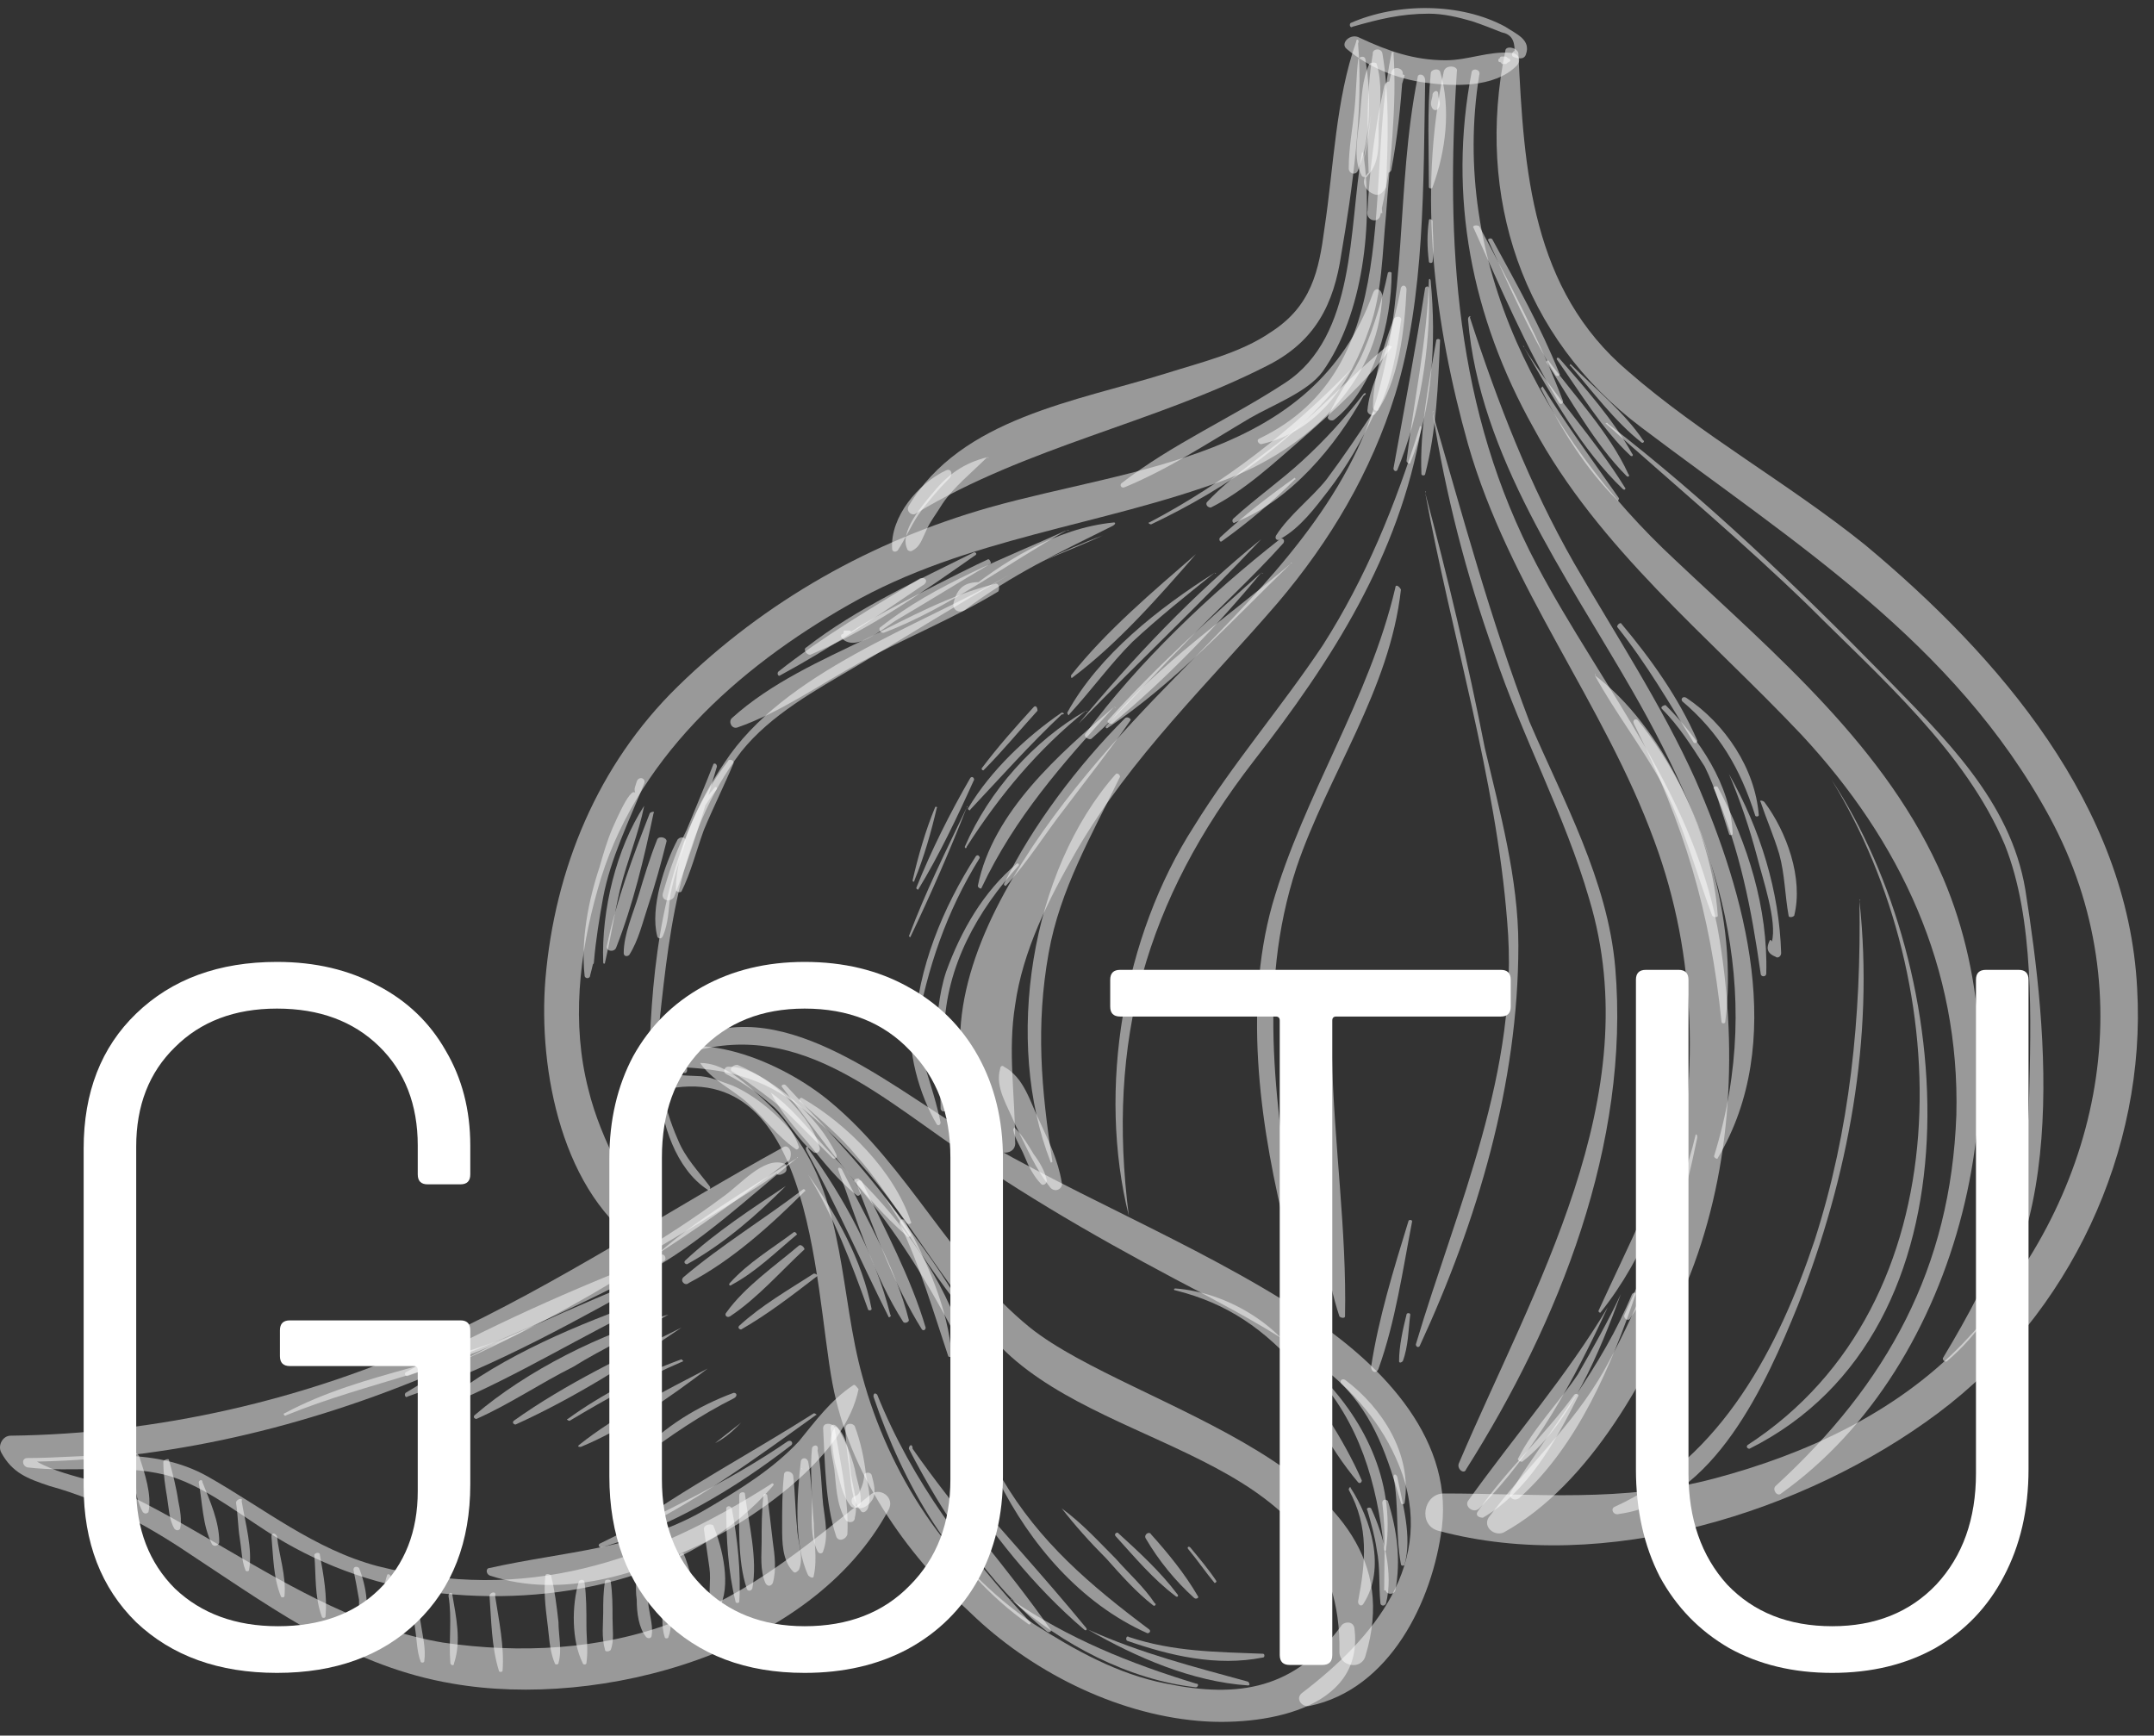 <svg width="103" height="83" viewBox="0 0 103 83" fill="none" xmlns="http://www.w3.org/2000/svg">
<rect x="0" y="0" width="103" height="83" fill="#333333" stroke="none"/>
<path d="M64.405 2.348C65.475 3.239 66.812 3.774 68.149 3.952C69.485 4.13 71.446 4.219 72.516 3.15C72.783 2.882 72.605 2.526 72.248 2.526C71.179 2.437 70.198 2.882 69.129 2.882C67.614 2.882 66.366 2.437 65.029 1.813C64.584 1.545 64.049 2.08 64.405 2.348Z" fill="white" fill-opacity="0.5"/>
<path d="M72.338 2.704C72.516 2.793 72.872 2.882 72.961 2.615C73.229 1.902 72.516 1.635 71.981 1.278C69.842 0.119 66.812 0.119 64.584 1.1C64.494 1.189 64.584 1.367 64.673 1.278C65.92 0.922 66.99 0.654 68.327 0.654C69.04 0.654 69.753 0.832 70.377 1.011C70.912 1.189 71.357 1.367 71.803 1.545C72.248 1.635 72.427 1.902 72.427 2.437C72.338 2.437 72.248 2.615 72.338 2.704Z" fill="white" fill-opacity="0.5"/>
<path d="M64.851 1.991C63.871 4.754 63.781 7.962 63.336 10.904C63.068 12.954 62.712 14.647 60.751 15.895C59.325 16.875 57.453 17.321 55.76 17.855C51.482 19.192 45.956 19.994 43.461 24.183C43.283 24.451 43.639 24.718 43.817 24.54C49.165 21.331 55.136 20.262 60.573 17.499C62.89 16.34 63.781 14.558 64.138 12.151C64.673 9.032 65.207 5.2 64.94 2.08C65.029 1.902 64.851 1.813 64.851 1.991Z" fill="white" fill-opacity="0.5"/>
<path d="M47.204 21.866C46.135 22.133 45.332 22.668 44.619 23.559C44.085 24.183 43.015 25.431 43.372 26.233C43.372 26.322 43.55 26.411 43.639 26.322C43.996 26.144 44.085 25.788 44.263 25.431C44.441 24.985 44.798 24.54 45.065 24.094C45.6 23.292 46.491 22.579 47.204 21.866C47.293 21.955 47.293 21.866 47.204 21.866Z" fill="white" fill-opacity="0.5"/>
<path d="M45.243 22.49C43.906 23.114 42.569 24.718 42.659 26.233C42.659 26.411 42.837 26.411 42.926 26.322C43.282 25.788 43.55 25.164 43.906 24.629C44.352 24.005 44.887 23.381 45.422 22.846C45.6 22.579 45.422 22.401 45.243 22.49Z" fill="white" fill-opacity="0.5"/>
<path d="M72.159 2.793C72.07 2.793 72.07 2.704 71.981 2.704C71.892 2.704 71.892 2.704 71.803 2.704C71.803 2.704 71.714 2.704 71.714 2.793C71.624 2.793 71.624 2.971 71.714 2.971C71.714 2.971 71.803 2.971 71.803 3.061C71.892 3.061 71.892 3.061 71.981 3.061C72.07 3.061 72.07 2.971 72.159 2.971C72.248 2.882 72.248 2.882 72.159 2.793Z" fill="white" fill-opacity="0.5"/>
<path d="M66.544 2.526C65.207 8.854 67.257 17.588 60.216 20.975C60.038 21.064 60.216 21.242 60.306 21.242C63.068 20.618 64.584 18.301 65.475 15.716C66.099 14.023 66.099 12.062 66.277 10.28C66.455 7.695 66.812 5.11 66.633 2.526C66.723 2.526 66.544 2.437 66.544 2.526Z" fill="white" fill-opacity="0.5"/>
<path d="M30.538 50.921C32.766 51.099 34.459 50.921 36.598 51.901C38.292 52.703 39.718 54.129 41.054 55.555C43.639 58.407 45.333 61.883 48.095 64.646C53.354 69.637 64.227 69.637 64.049 78.995C64.049 79.708 65.118 79.887 65.297 79.174C68.059 70.083 54.156 67.409 49.254 63.488C45.511 60.457 43.461 55.823 39.718 52.703C37.489 50.832 33.122 48.871 30.448 50.832C30.448 50.743 30.448 50.832 30.538 50.921Z" fill="white" fill-opacity="0.5"/>
<path d="M31.162 50.743C30.359 51.01 30.181 51.456 30.627 52.258C30.716 52.347 30.805 52.436 30.894 52.347C38.915 49.673 38.915 61.438 39.807 66.161C40.609 70.439 43.283 74.272 46.402 77.124C49.254 79.887 53.265 81.937 57.275 82.293C60.216 82.56 65.296 81.847 64.762 77.837C64.673 77.48 64.227 77.569 64.138 77.748C61.91 80.778 59.236 81.224 55.76 80.511C53.443 80.065 51.393 78.906 49.432 77.659C45.333 74.896 42.48 70.439 41.233 65.805C40.163 61.972 40.431 57.516 37.935 54.219C37.222 53.327 36.063 52.347 34.994 51.901C34.459 51.723 33.924 51.456 33.3 51.456C33.211 51.456 30.805 51.367 31.34 51.099C31.518 51.01 31.34 50.654 31.162 50.743Z" fill="white" fill-opacity="0.5"/>
<path d="M32.053 50.654C37.578 48.425 41.5 51.99 45.778 54.932C49.611 57.605 53.621 59.834 57.721 61.972C61.375 63.933 65.296 66.072 66.901 70.083C68.772 74.717 65.653 78.372 62.266 80.956C61.91 81.224 62.266 81.669 62.623 81.58C66.455 80.778 68.505 76.589 68.951 73.024C69.485 68.568 65.742 65.003 62.444 62.864C57.008 59.299 50.769 56.981 45.243 53.506C41.589 51.188 36.153 46.91 31.875 50.475C31.785 50.475 31.875 50.654 32.053 50.654Z" fill="white" fill-opacity="0.5"/>
<path d="M68.416 3.506C68.238 5.289 68.327 7.16 68.327 8.943C68.327 9.032 68.505 9.032 68.505 8.943C69.129 7.249 69.396 5.2 68.862 3.417C68.772 3.239 68.416 3.328 68.416 3.506Z" fill="white" fill-opacity="0.5"/>
<path d="M37.489 54.842C31.964 57.873 26.794 61.349 21.001 64.022C14.584 66.963 7.543 68.568 0.502 68.657C0.146 68.657 -0.122 69.103 0.057 69.459C0.591 70.439 1.304 70.707 2.374 71.063C4.959 71.776 7.187 73.024 9.415 74.539C13.336 77.124 16.901 79.708 21.625 80.51C28.755 81.758 38.826 78.995 42.48 72.222C42.837 71.598 42.035 71.063 41.589 71.509C38.559 73.915 35.974 76.143 32.231 77.569C28.755 78.906 24.834 79.085 21.18 78.55C17.436 77.926 14.049 75.965 10.841 74.094C9.148 73.113 7.365 72.044 5.583 71.242C4.335 70.618 1.661 70.439 0.948 69.103C0.77 69.37 0.681 69.637 0.502 69.905C14.228 69.994 27.062 63.844 37.757 55.466C37.935 55.021 37.668 54.753 37.489 54.842Z" fill="white" fill-opacity="0.5"/>
<path d="M41.322 70.528C41.322 70.796 41.233 71.063 41.144 71.242C41.054 71.509 40.965 71.509 40.787 71.598C40.698 71.687 40.698 71.865 40.787 71.954C41.054 72.311 41.5 72.044 41.678 71.776C41.946 71.42 41.767 70.885 41.678 70.528C41.589 70.35 41.322 70.439 41.322 70.528Z" fill="white" fill-opacity="0.5"/>
<path d="M1.304 70.172C3.533 70.439 5.672 69.994 7.9 70.528C9.593 70.974 11.197 72.222 12.713 73.202C15.03 74.717 17.793 75.787 20.645 76.143C26.349 76.856 33.033 75.609 36.955 71.063C37.044 70.974 36.955 70.885 36.865 70.974C30.983 74.717 25.101 76.678 18.06 74.896C15.03 74.094 12.623 72.133 9.95 70.618C7.276 69.103 4.246 69.726 1.304 69.726C1.037 69.726 1.037 70.083 1.304 70.172Z" fill="white" fill-opacity="0.5"/>
<path d="M38.382 70.262C38.382 70.262 38.382 70.171 38.382 70.262C38.291 70.171 38.291 70.262 38.382 70.262Z" fill="white" fill-opacity="0.5"/>
<path d="M40.787 66.251C39.718 66.963 39.005 67.944 38.202 68.924C36.955 70.261 35.35 71.242 33.835 72.133C30.538 74.094 26.973 74.183 23.408 74.985C23.229 74.985 23.229 75.252 23.408 75.341C26.884 76.5 30.627 75.252 33.746 73.737C36.42 72.4 40.431 69.548 41.054 66.429C40.965 66.34 40.876 66.161 40.787 66.251Z" fill="white" fill-opacity="0.5"/>
<path d="M65.653 14.023C62.801 21.955 54.245 22.312 47.293 24.272C41.678 25.877 36.598 28.729 32.409 32.828C28.577 36.572 26.527 41.563 26.081 46.821C25.725 51.188 26.884 57.16 30.805 59.655C31.072 59.834 31.34 59.477 31.251 59.21C30.181 56.803 28.755 54.664 28.131 52.08C27.329 48.96 27.686 45.663 28.577 42.543C30.27 36.394 35.261 31.937 40.609 28.907C46.224 25.698 52.641 25.164 58.612 22.936C62.355 21.509 65.92 18.39 66.099 14.112C66.01 13.756 65.742 13.756 65.653 14.023Z" fill="white" fill-opacity="0.5"/>
<path d="M71.981 2.437C70.555 9.388 72.783 16.162 78.487 20.44C85.795 25.966 93.46 30.689 98.006 39.067C102.64 47.623 100.323 57.516 93.817 64.29C90.608 67.587 86.33 69.548 81.963 70.707C77.596 71.865 73.407 71.42 69.04 71.42C68.059 71.42 67.792 72.935 68.772 73.202C76.705 75.341 86.33 72.311 92.658 67.587C98.986 62.864 102.64 55.021 102.194 47.267C101.749 38.532 95.599 31.402 89.182 26.055C85.528 23.114 81.339 20.797 77.863 17.766C73.229 13.845 72.872 8.141 72.605 2.526C72.516 2.258 71.981 2.169 71.981 2.437Z" fill="white" fill-opacity="0.5"/>
<path d="M68.505 4.487C68.505 4.754 68.327 4.932 68.505 5.2C68.594 5.289 68.683 5.289 68.772 5.2C68.951 4.932 68.772 4.754 68.772 4.487C68.772 4.308 68.594 4.308 68.505 4.487Z" fill="white" fill-opacity="0.5"/>
<path d="M70.377 3.417C69.218 9.388 70.377 15.182 73.318 20.44C76.437 26.233 81.696 30.422 86.152 35.146C90.876 40.226 93.728 46.286 93.549 53.327C93.282 60.636 90.252 66.161 84.904 71.063C84.726 71.242 84.993 71.598 85.171 71.42C93.817 65.27 97.025 51.634 92.925 42.008C90.252 35.77 84.904 31.313 80.091 26.768C73.763 20.886 69.307 12.508 70.733 3.595C70.822 3.328 70.466 3.239 70.377 3.417Z" fill="white" fill-opacity="0.5"/>
<path d="M67.792 3.684C66.723 9.032 67.346 14.38 65.653 19.638C63.96 24.718 59.771 28.729 56.117 32.472C51.215 37.463 42.302 47.356 47.471 54.842C47.828 55.288 48.63 55.199 48.541 54.575C48.541 52.347 48.184 50.297 48.541 48.069C48.898 45.484 50.145 42.989 51.482 40.672C54.067 36.215 57.81 32.65 61.108 28.818C63.603 25.877 65.564 22.579 66.723 18.836C68.149 14.201 68.059 8.675 68.149 3.863C68.149 3.506 67.792 3.506 67.792 3.684Z" fill="white" fill-opacity="0.5"/>
<path d="M69.04 3.417C67.792 9.299 68.594 15.538 70.198 21.242C72.159 28.105 76.705 33.631 79.111 40.226C81.161 45.752 81.25 51.723 79.913 57.427C79.289 60.279 78.131 62.953 76.705 65.537C75.189 68.211 72.961 70.172 71.179 72.578C70.911 73.024 71.446 73.47 71.892 73.291C76.081 70.974 78.933 65.627 80.626 61.438C82.765 56.268 83.122 50.475 82.23 44.95C81.161 38.176 76.615 32.918 73.496 27.035C69.575 19.638 69.129 11.617 69.664 3.417C69.753 3.15 69.129 3.061 69.04 3.417Z" fill="white" fill-opacity="0.5"/>
<path d="M47.828 51.099C47.561 51.99 48.184 52.882 48.541 53.773C49.076 54.842 49.521 55.912 50.234 56.803C50.502 57.071 50.858 56.803 50.769 56.536C50.591 55.466 50.145 54.575 49.7 53.595C49.254 52.703 48.987 51.545 48.006 51.01C47.917 50.921 47.828 51.01 47.828 51.099Z" fill="white" fill-opacity="0.5"/>
<path d="M48.452 54.04C48.541 54.486 48.808 54.842 48.987 55.288C49.165 55.734 49.432 56.268 49.789 56.625C49.878 56.714 50.056 56.625 50.056 56.447C49.967 56.001 49.7 55.555 49.432 55.199C49.165 54.753 48.898 54.308 48.541 53.951C48.541 53.862 48.452 53.951 48.452 54.04Z" fill="white" fill-opacity="0.5"/>
<path d="M50.324 55.555C49.789 52.08 49.521 49.049 50.145 45.573C50.68 42.543 52.195 39.959 53.532 37.196C53.621 37.106 53.443 36.928 53.354 37.017C49.254 41.652 48.006 49.851 50.234 55.555C50.234 55.645 50.324 55.555 50.324 55.555Z" fill="white" fill-opacity="0.5"/>
<path d="M53.978 58.14C52.908 49.762 54.78 43.078 59.949 36.394C63.692 31.581 66.901 26.59 67.97 20.44C67.97 20.351 67.881 20.351 67.881 20.44C66.722 24.183 65.296 27.659 63.247 30.868C61.286 33.809 58.969 36.483 57.097 39.513C53.71 44.771 52.462 52.08 53.978 58.14C53.978 58.14 53.889 58.14 53.978 58.14Z" fill="white" fill-opacity="0.5"/>
<path d="M68.149 13.756C67.703 16.608 67.168 19.46 66.633 22.401C66.633 22.49 66.722 22.579 66.812 22.49C67.881 19.905 68.416 16.608 68.327 13.845C68.327 13.666 68.238 13.666 68.149 13.756Z" fill="white" fill-opacity="0.5"/>
<path d="M68.327 13.399C68.238 16.34 67.614 19.103 67.257 22.044C67.257 22.133 67.436 22.223 67.436 22.133C68.505 19.549 68.683 16.251 68.416 13.488C68.416 13.31 68.327 13.31 68.327 13.399Z" fill="white" fill-opacity="0.5"/>
<path d="M68.683 16.251C68.327 18.301 67.881 20.529 67.97 22.668C67.97 22.757 68.149 22.757 68.149 22.668C68.683 20.618 68.772 18.39 68.862 16.251C68.862 16.251 68.772 16.162 68.683 16.251Z" fill="white" fill-opacity="0.5"/>
<path d="M68.327 10.547C68.238 11.171 68.238 11.795 68.327 12.508C68.327 12.597 68.505 12.597 68.505 12.508C68.594 11.884 68.505 11.26 68.505 10.547C68.416 10.458 68.327 10.458 68.327 10.547Z" fill="white" fill-opacity="0.5"/>
<path d="M68.505 19.727C69.129 23.648 70.109 27.481 71.446 31.224C72.783 35.235 74.833 38.978 75.992 42.989C78.844 52.436 73.318 61.616 69.753 69.994C69.664 70.261 70.02 70.528 70.109 70.261C74.566 63.22 77.952 54.664 77.239 46.286C76.883 42.097 74.744 38.265 73.14 34.522C71.268 29.62 69.931 24.629 68.505 19.727C68.594 19.638 68.505 19.638 68.505 19.727Z" fill="white" fill-opacity="0.5"/>
<path d="M77.507 61.883C76.883 63.22 76.17 64.468 75.457 65.716C74.566 67.053 73.318 68.3 72.605 69.726C72.516 69.816 72.694 69.905 72.783 69.905C75.1 68.122 76.526 64.557 77.507 61.883Z" fill="white" fill-opacity="0.5"/>
<path d="M78.041 61.883C76.615 65.359 74.209 68.211 72.248 71.331C72.07 71.598 72.427 71.865 72.694 71.598C75.457 69.103 77.061 65.27 78.22 61.883C78.22 61.794 78.131 61.794 78.041 61.883Z" fill="white" fill-opacity="0.5"/>
<path d="M76.883 62.507C74.922 65.805 72.427 68.657 70.198 71.776C70.02 72.044 70.466 72.4 70.733 72.133C73.407 69.459 75.279 65.983 76.883 62.507Z" fill="white" fill-opacity="0.5"/>
<path d="M75.279 66.696C73.853 68.657 71.981 70.35 70.644 72.311C70.555 72.489 70.733 72.578 70.911 72.578C73.05 71.331 74.387 68.924 75.457 66.785C75.546 66.696 75.368 66.607 75.279 66.696Z" fill="white" fill-opacity="0.5"/>
<path d="M80.448 53.327C79.378 56.625 77.863 59.566 76.437 62.685C76.437 62.775 76.526 62.775 76.526 62.775C78.665 60.101 79.913 56.714 80.537 53.416C80.626 53.238 80.448 53.238 80.448 53.327Z" fill="white" fill-opacity="0.5"/>
<path d="M81.072 54.308C80.359 57.338 78.933 60.012 77.685 62.864C77.596 63.042 77.863 63.22 77.952 63.042C79.735 60.457 80.537 57.427 81.161 54.397C81.161 54.218 81.072 54.218 81.072 54.308Z" fill="white" fill-opacity="0.5"/>
<path d="M68.149 23.559C69.396 30.333 71.535 37.196 72.07 44.058C72.694 51.188 69.664 57.694 67.703 64.29C67.703 64.379 67.792 64.468 67.881 64.379C70.644 58.407 72.605 51.812 72.605 45.217C72.605 42.008 71.714 38.8 71.001 35.77C70.198 31.67 69.218 27.57 68.149 23.559C68.238 23.47 68.149 23.47 68.149 23.559Z" fill="white" fill-opacity="0.5"/>
<path d="M66.722 28.105C65.475 33.452 62.355 37.998 60.84 43.256C59.414 48.336 60.306 54.129 61.553 59.12C61.553 59.299 61.91 59.299 61.91 59.12C61.108 53.06 60.038 47.445 61.999 41.474C63.514 37.017 66.455 33.007 66.99 28.194C66.901 28.016 66.722 27.927 66.722 28.105Z" fill="white" fill-opacity="0.5"/>
<path d="M63.603 50.475C63.068 54.397 62.801 59.21 64.049 62.953C64.138 63.042 64.316 63.042 64.316 62.953C64.405 58.853 63.781 54.664 63.692 50.475C63.692 50.386 63.603 50.386 63.603 50.475Z" fill="white" fill-opacity="0.5"/>
<path d="M67.346 58.407C66.633 60.725 65.92 63.042 65.564 65.359C65.564 65.627 65.831 65.716 65.92 65.448C66.722 63.22 67.079 60.725 67.525 58.407C67.525 58.318 67.346 58.318 67.346 58.407Z" fill="white" fill-opacity="0.5"/>
<path d="M67.257 62.864C67.079 63.577 66.901 64.379 66.901 65.092C66.901 65.181 66.99 65.181 67.079 65.092C67.346 64.379 67.346 63.577 67.436 62.864C67.436 62.775 67.257 62.775 67.257 62.864Z" fill="white" fill-opacity="0.5"/>
<path d="M70.198 15.271C70.733 21.777 74.922 27.57 78.041 33.007C82.141 40.137 84.459 47.178 81.963 55.288C81.963 55.377 82.141 55.466 82.141 55.377C85.439 49.851 83.478 42.81 81.072 37.285C79.468 33.72 77.239 30.333 75.279 26.946C73.14 23.203 71.624 19.281 70.288 15.182C70.377 15.092 70.198 15.092 70.198 15.271Z" fill="white" fill-opacity="0.5"/>
<path d="M76.259 32.294C77.239 34.076 78.487 35.681 79.468 37.463C80.537 39.513 81.072 41.652 81.874 43.791C81.963 43.88 82.141 43.88 82.141 43.791C81.874 39.78 79.468 34.7 76.259 32.294C76.348 32.205 76.259 32.205 76.259 32.294Z" fill="white" fill-opacity="0.5"/>
<path d="M78.131 34.611C80.537 39.424 81.785 43.613 82.32 48.871C82.32 48.96 82.498 48.96 82.498 48.871C83.122 43.969 81.428 38.265 78.309 34.433C78.22 34.344 78.041 34.433 78.131 34.611Z" fill="white" fill-opacity="0.5"/>
<path d="M87.578 37.285C93.549 46.999 93.995 62.329 83.567 69.103C83.478 69.192 83.567 69.281 83.656 69.281C95.064 63.577 93.549 46.286 87.578 37.285Z" fill="white" fill-opacity="0.5"/>
<path d="M88.915 43.078C89.004 48.604 88.469 54.04 86.776 59.299C85.082 64.379 82.32 69.726 77.239 72.044C76.972 72.133 77.15 72.489 77.418 72.4C81.963 71.776 84.459 66.161 85.974 62.418C88.38 56.268 89.628 49.673 88.915 43.078C89.004 42.989 88.915 42.989 88.915 43.078Z" fill="white" fill-opacity="0.5"/>
<path d="M43.639 48.514C43.283 50.119 43.996 52.436 44.798 53.773C44.887 53.862 44.976 53.773 44.976 53.684C44.798 52.793 44.53 51.99 44.263 51.099C44.085 50.208 44.085 49.317 43.728 48.514C43.817 48.425 43.728 48.425 43.639 48.514Z" fill="white" fill-opacity="0.5"/>
<path d="M44.619 49.138C44.619 51.01 45.065 53.149 46.045 54.664C46.135 54.753 46.224 54.664 46.224 54.575C45.778 52.703 45.154 51.01 44.798 49.049C44.798 49.049 44.619 49.049 44.619 49.138Z" fill="white" fill-opacity="0.5"/>
<path d="M45.332 50.475C45.778 51.99 46.224 53.595 46.937 54.931C46.937 55.021 47.115 54.931 47.115 54.842C46.758 53.327 46.045 51.812 45.511 50.386C45.422 50.297 45.332 50.386 45.332 50.475Z" fill="white" fill-opacity="0.5"/>
<path d="M44.976 52.971C44.976 53.06 44.976 53.06 45.065 53.149C45.154 53.149 45.243 53.149 45.243 53.149H45.333C45.867 52.169 45.154 50.386 45.154 49.227C45.243 46.197 46.758 43.523 48.719 41.385C48.719 41.295 48.719 41.295 48.63 41.295C47.026 42.632 45.956 44.504 45.243 46.465C44.887 47.534 44.798 48.782 44.709 49.941C44.709 50.386 44.709 50.921 44.798 51.367C44.976 51.634 44.976 52.882 44.976 52.971C45.065 52.971 44.976 52.971 44.976 52.971Z" fill="white" fill-opacity="0.5"/>
<path d="M64.584 17.677C61.731 20.618 58.523 23.114 54.958 24.985C54.869 24.985 54.958 25.075 55.047 25.075C58.79 23.292 62.088 20.975 64.584 17.677C64.673 17.677 64.673 17.588 64.584 17.677Z" fill="white" fill-opacity="0.5"/>
<path d="M54.334 24.985C54.156 25.075 53.889 25.164 53.71 25.342C53.889 25.164 54.156 25.075 54.334 24.985Z" fill="white" fill-opacity="0.5"/>
<path d="M52.73 25.609C51.749 25.966 50.769 26.411 49.789 26.857C50.858 26.411 51.749 26.055 52.73 25.609Z" fill="white" fill-opacity="0.5"/>
<path d="M48.274 27.481C43.906 29.976 37.489 32.115 34.637 36.483C31.964 40.404 31.251 45.217 31.072 49.851C31.072 50.119 31.429 50.119 31.429 49.851C31.964 44.95 32.32 40.048 35.44 35.948C36.865 34.165 39.005 33.007 40.965 31.848C43.372 30.422 45.778 28.907 48.274 27.481C48.274 27.481 48.274 27.392 48.274 27.481Z" fill="white" fill-opacity="0.5"/>
<path d="M31.518 51.99C31.607 53.684 32.32 55.912 33.835 56.892C33.924 56.981 34.014 56.803 33.924 56.714C33.39 56.001 32.766 55.377 32.409 54.486C32.053 53.684 31.785 52.793 31.607 51.901C31.607 51.901 31.518 51.901 31.518 51.99Z" fill="white" fill-opacity="0.5"/>
<path d="M66.366 16.518C64.94 17.677 63.692 19.014 62.355 20.173C60.84 21.509 59.058 22.579 57.721 24.005C57.632 24.094 57.721 24.272 57.899 24.272C59.503 23.47 60.929 22.133 62.266 20.975C63.781 19.638 65.296 18.301 66.544 16.608C66.633 16.608 66.455 16.518 66.366 16.518Z" fill="white" fill-opacity="0.5"/>
<path d="M65.207 18.836C64.316 19.994 63.336 21.064 62.266 22.044C61.197 23.025 60.038 23.827 58.969 24.807C58.88 24.896 58.969 25.075 59.058 24.985C61.731 23.916 63.87 21.331 65.207 18.925C65.386 18.836 65.297 18.747 65.207 18.836Z" fill="white" fill-opacity="0.5"/>
<path d="M65.653 19.727C64.94 20.797 64.227 21.866 63.425 22.936C62.712 23.827 61.642 24.629 61.019 25.609C60.929 25.788 61.108 25.877 61.197 25.788C62.177 25.253 62.89 24.272 63.514 23.47C64.405 22.312 65.118 21.064 65.742 19.727C65.742 19.727 65.653 19.638 65.653 19.727Z" fill="white" fill-opacity="0.5"/>
<path d="M66.366 13.043C66.099 14.29 65.742 15.538 65.207 16.786C64.762 17.855 63.96 18.836 63.514 19.905C63.425 19.994 63.603 20.173 63.781 20.084C65.742 18.568 66.544 15.36 66.544 13.043C66.544 13.043 66.455 12.954 66.366 13.043Z" fill="white" fill-opacity="0.5"/>
<path d="M66.99 13.756C66.812 14.736 66.544 15.716 66.277 16.697C66.01 17.677 65.475 18.568 65.386 19.638C65.386 19.816 65.653 19.905 65.742 19.816C66.901 18.301 67.168 15.716 67.257 13.845C67.257 13.666 67.079 13.577 66.99 13.756Z" fill="white" fill-opacity="0.5"/>
<path d="M66.633 15.271C66.188 16.518 65.653 18.034 65.653 19.46C65.653 19.638 65.92 19.727 65.92 19.549C66.544 18.301 66.812 16.697 66.99 15.36C67.079 15.092 66.723 15.092 66.633 15.271Z" fill="white" fill-opacity="0.5"/>
<path d="M73.674 18.568C74.655 20.529 75.813 22.401 77.329 23.916C77.329 24.005 77.418 23.916 77.418 23.827C76.17 22.044 74.922 20.351 73.763 18.479C73.763 18.479 73.674 18.568 73.674 18.568Z" fill="white" fill-opacity="0.5"/>
<path d="M72.872 16.608C74.209 18.925 75.635 21.509 77.596 23.381C77.685 23.47 77.774 23.381 77.685 23.292C76.259 20.975 74.298 18.925 72.872 16.608C72.783 16.518 72.872 16.518 72.872 16.608Z" fill="white" fill-opacity="0.5"/>
<path d="M73.942 17.321C75.1 19.103 76.259 21.242 77.774 22.757C77.863 22.846 77.952 22.757 77.863 22.668C76.972 20.707 75.279 18.925 74.031 17.232C74.031 17.232 73.942 17.232 73.942 17.321Z" fill="white" fill-opacity="0.5"/>
<path d="M74.477 17.232C75.546 18.747 76.615 20.529 77.952 21.777C78.041 21.866 78.131 21.777 78.041 21.688C77.15 20.084 75.813 18.568 74.566 17.142C74.477 17.053 74.387 17.142 74.477 17.232Z" fill="white" fill-opacity="0.5"/>
<path d="M75.1 17.499C76.17 18.747 77.239 20.173 78.487 21.153C78.576 21.242 78.665 21.064 78.576 21.064C77.685 19.727 76.259 18.568 75.1 17.41C75.1 17.41 75.011 17.499 75.1 17.499Z" fill="white" fill-opacity="0.5"/>
<path d="M70.466 10.904C71.714 13.666 72.961 16.608 74.566 19.281C74.655 19.37 74.744 19.281 74.744 19.192C73.674 16.34 72.159 13.488 70.733 10.815C70.555 10.725 70.377 10.815 70.466 10.904Z" fill="white" fill-opacity="0.5"/>
<path d="M71.179 11.527C72.159 13.666 73.14 15.895 74.387 17.945C74.477 18.034 74.655 17.945 74.566 17.855C73.674 15.627 72.516 13.577 71.357 11.438C71.268 11.349 71.09 11.438 71.179 11.527Z" fill="white" fill-opacity="0.5"/>
<path d="M76.794 20.262C80.091 23.203 83.389 25.966 86.508 28.996C89.895 32.383 93.995 35.948 95.867 40.404C97.293 43.969 97.114 48.782 97.025 52.614C96.936 57.427 95.332 60.903 92.925 64.914C92.836 65.003 93.015 65.181 93.104 65.092C99.075 60.012 97.916 49.317 96.847 42.543C96.134 38.265 92.925 35.235 90.073 32.294C85.974 28.105 81.517 23.827 76.883 20.262C76.883 20.173 76.705 20.262 76.794 20.262Z" fill="white" fill-opacity="0.5"/>
<path d="M65.564 5.467C65.475 6.18 65.297 6.982 65.207 7.695C65.386 6.982 65.475 6.18 65.564 5.467C65.564 5.378 65.564 5.378 65.564 5.467Z" fill="white" fill-opacity="0.5"/>
<path d="M64.94 2.882C64.851 3.684 64.851 4.487 64.762 5.289C64.673 6.18 64.494 7.071 64.494 8.052C64.494 8.319 64.851 8.408 64.94 8.141C65.564 6.626 65.564 4.487 65.296 2.882C65.296 2.615 64.94 2.704 64.94 2.882Z" fill="white" fill-opacity="0.5"/>
<path d="M65.475 3.061C65.118 3.863 65.118 4.665 65.029 5.556C64.94 6.447 64.673 7.606 65.118 8.408C65.207 8.497 65.386 8.497 65.386 8.408C66.01 7.784 65.92 6.804 65.92 5.913C66.01 5.021 66.099 3.952 65.831 3.061C65.831 2.971 65.564 2.971 65.475 3.061Z" fill="white" fill-opacity="0.5"/>
<path d="M65.92 3.506C65.92 3.239 66.01 2.882 66.099 2.615C65.92 2.615 65.742 2.526 65.653 2.526C65.296 4.576 65.386 6.893 65.475 8.943C65.564 8.854 65.742 8.675 65.831 8.586C65.831 8.497 65.742 8.497 65.742 8.408C65.742 8.23 65.653 8.141 65.475 8.23C65.029 8.586 65.207 9.121 65.742 9.299C66.01 9.388 66.188 9.121 66.277 8.943C66.366 6.804 66.455 4.576 66.099 2.526C66.01 2.258 65.564 2.348 65.653 2.615C65.742 2.882 65.742 3.239 65.831 3.506C65.742 3.595 65.831 3.595 65.92 3.506Z" fill="white" fill-opacity="0.5"/>
<path d="M66.188 4.13C65.742 6.091 65.475 8.23 65.386 10.191C65.564 10.191 65.831 10.191 66.099 10.191C65.831 7.962 66.544 5.734 67.168 3.595C66.99 3.506 66.812 3.506 66.633 3.417C66.366 4.932 66.01 6.447 65.92 7.962C65.92 8.319 66.544 8.408 66.544 8.052C66.812 6.626 66.99 5.021 67.079 3.506C67.079 3.239 66.633 3.15 66.544 3.417C66.01 5.556 66.01 7.962 65.386 10.101C65.296 10.547 65.92 10.725 66.01 10.28C66.455 8.319 66.723 6.18 66.723 4.13C66.723 3.863 66.277 3.774 66.188 4.13Z" fill="white" fill-opacity="0.5"/>
<path d="M65.118 7.339C64.494 10.904 64.851 16.073 61.464 18.301C58.88 19.994 56.028 21.242 53.621 23.114C53.532 23.203 53.621 23.381 53.799 23.292C55.938 22.401 57.81 21.153 59.771 19.994C60.84 19.37 62.534 18.747 63.247 17.766C65.207 15.003 65.653 10.636 65.207 7.428C65.207 7.249 65.118 7.249 65.118 7.339Z" fill="white" fill-opacity="0.5"/>
<path d="M26.081 75.341C25.992 76.054 26.081 76.856 26.171 77.569C26.26 78.193 26.26 78.906 26.527 79.53C26.527 79.619 26.705 79.619 26.705 79.53C26.884 78.906 26.705 78.193 26.705 77.569C26.616 76.767 26.527 76.054 26.349 75.341C26.26 75.252 26.081 75.252 26.081 75.341Z" fill="white" fill-opacity="0.5"/>
<path d="M27.686 75.609C27.329 76.767 27.329 78.461 27.864 79.53C27.864 79.619 28.042 79.619 28.042 79.53C28.131 78.906 28.042 78.371 28.042 77.748C28.042 77.035 28.042 76.322 27.953 75.698C27.953 75.519 27.775 75.519 27.686 75.609Z" fill="white" fill-opacity="0.5"/>
<path d="M28.933 75.609C28.844 76.143 28.844 76.589 28.844 77.124C28.844 77.659 28.755 78.282 28.933 78.906C28.933 78.995 29.112 78.995 29.201 78.906C29.379 78.461 29.29 77.926 29.29 77.391C29.29 76.767 29.29 76.233 29.201 75.609C29.201 75.519 28.933 75.519 28.933 75.609Z" fill="white" fill-opacity="0.5"/>
<path d="M30.538 74.717C30.448 75.341 30.359 75.876 30.448 76.5C30.448 77.124 30.538 77.837 30.894 78.282C30.983 78.371 31.162 78.371 31.162 78.193C31.251 77.659 30.983 77.035 30.983 76.411C30.894 75.787 30.894 75.252 30.894 74.628C30.805 74.628 30.627 74.539 30.538 74.717Z" fill="white" fill-opacity="0.5"/>
<path d="M31.785 74.717C31.696 75.341 31.696 75.965 31.696 76.589C31.696 77.124 31.607 77.748 31.785 78.282C31.785 78.372 31.964 78.372 31.964 78.282C32.142 77.837 32.053 77.391 32.053 76.856C32.053 76.143 32.053 75.43 31.964 74.717C32.142 74.539 31.785 74.539 31.785 74.717Z" fill="white" fill-opacity="0.5"/>
<path d="M32.498 74.361C32.409 74.985 32.409 75.519 32.498 76.143C32.498 76.411 32.498 77.035 32.944 77.035C33.657 77.035 32.855 74.628 32.677 74.272C32.677 74.272 32.498 74.272 32.498 74.361Z" fill="white" fill-opacity="0.5"/>
<path d="M33.657 73.113C33.746 73.737 33.835 74.361 33.924 74.985C34.014 75.609 33.835 76.322 34.014 76.945C34.014 77.124 34.281 77.124 34.37 76.945C34.994 75.876 34.548 74.004 34.103 72.935C33.924 72.846 33.657 72.935 33.657 73.113Z" fill="white" fill-opacity="0.5"/>
<path d="M39.896 68.3C39.539 68.835 39.807 69.637 39.896 70.261C39.985 70.974 39.985 71.954 40.431 72.668C40.52 72.846 40.876 72.846 40.876 72.578C41.054 71.865 40.787 71.152 40.698 70.528C40.609 69.816 40.609 68.835 40.074 68.3C39.985 68.211 39.896 68.211 39.896 68.3Z" fill="white" fill-opacity="0.5"/>
<path d="M39.718 68.3C39.807 68.924 39.807 69.548 39.985 70.172C40.163 70.796 40.252 71.509 40.698 72.044C40.787 72.133 41.054 72.133 41.144 71.954C41.233 71.42 40.965 70.796 40.876 70.261C40.698 69.548 40.431 68.924 40.074 68.3C39.896 68.033 39.718 68.122 39.718 68.3Z" fill="white" fill-opacity="0.5"/>
<path d="M40.431 68.3C40.431 68.924 40.52 69.548 40.609 70.172C40.698 70.885 40.698 71.687 41.144 72.222C41.233 72.4 41.411 72.311 41.5 72.133C41.678 71.598 41.5 71.063 41.411 70.528C41.322 69.726 41.144 68.924 40.876 68.211C40.787 68.033 40.431 68.033 40.431 68.3Z" fill="white" fill-opacity="0.5"/>
<path d="M39.361 68.3C39.45 69.905 39.45 71.865 39.985 73.47C40.074 73.737 40.431 73.648 40.52 73.38C40.609 71.776 40.163 69.816 39.896 68.211C39.718 68.033 39.361 68.033 39.361 68.3Z" fill="white" fill-opacity="0.5"/>
<path d="M38.826 69.281C38.737 70.172 38.826 70.974 38.826 71.865C38.826 72.668 38.737 73.47 39.094 74.183C39.183 74.361 39.361 74.272 39.361 74.183C39.628 73.47 39.45 72.668 39.361 71.954C39.272 71.063 39.272 70.172 39.094 69.37C39.183 69.013 38.826 69.103 38.826 69.281Z" fill="white" fill-opacity="0.5"/>
<path d="M38.291 69.905C38.113 71.509 37.935 73.826 38.648 75.341C38.737 75.43 38.915 75.52 38.915 75.341C39.094 74.539 38.915 73.648 38.915 72.846C38.826 71.865 38.826 70.885 38.648 69.905C38.559 69.637 38.291 69.726 38.291 69.905Z" fill="white" fill-opacity="0.5"/>
<path d="M37.489 70.528C37.4 71.331 37.4 72.133 37.4 73.024C37.4 73.737 37.4 74.628 37.935 75.163C38.024 75.252 38.113 75.163 38.202 75.074C38.47 74.45 38.113 73.648 38.113 73.024C38.024 72.222 38.024 71.42 37.935 70.618C37.935 70.35 37.489 70.261 37.489 70.528Z" fill="white" fill-opacity="0.5"/>
<path d="M36.509 71.509C36.42 72.222 36.42 73.024 36.42 73.737C36.42 74.361 36.331 75.074 36.598 75.698C36.687 75.876 36.865 75.876 36.955 75.698C37.133 75.074 37.044 74.361 36.955 73.737C36.865 72.935 36.776 72.222 36.687 71.509C36.687 71.42 36.509 71.42 36.509 71.509Z" fill="white" fill-opacity="0.5"/>
<path d="M35.35 71.509C35.35 72.935 35.261 74.628 35.707 75.965C35.707 76.054 35.885 76.143 35.974 75.965C36.242 74.539 35.796 72.846 35.618 71.42C35.618 71.331 35.35 71.331 35.35 71.509Z" fill="white" fill-opacity="0.5"/>
<path d="M34.727 72.133C34.727 73.559 34.816 75.163 35.172 76.589C35.172 76.678 35.35 76.678 35.35 76.589C35.44 75.163 35.261 73.559 34.994 72.133C34.905 71.954 34.727 72.044 34.727 72.133Z" fill="white" fill-opacity="0.5"/>
<path d="M4.959 69.994C5.048 70.261 5.048 70.528 5.137 70.796C5.226 70.974 5.226 71.152 5.404 71.331C5.493 71.331 5.583 71.331 5.583 71.242C5.672 71.063 5.583 70.885 5.493 70.707C5.493 70.439 5.315 70.172 5.226 69.905C5.137 69.726 4.959 69.816 4.959 69.994Z" fill="white" fill-opacity="0.5"/>
<path d="M6.385 69.637C6.385 70.439 6.385 71.509 6.83 72.311C6.919 72.4 7.009 72.4 7.098 72.311C7.276 71.509 6.919 70.439 6.652 69.637C6.563 69.459 6.385 69.459 6.385 69.637Z" fill="white" fill-opacity="0.5"/>
<path d="M7.811 69.905C7.811 70.528 7.9 71.063 7.989 71.598C8.078 72.133 8.078 72.668 8.345 73.113C8.435 73.202 8.524 73.202 8.613 73.113C8.702 72.668 8.613 72.222 8.524 71.776C8.435 71.152 8.256 70.439 8.078 69.816C8.078 69.726 7.811 69.816 7.811 69.905Z" fill="white" fill-opacity="0.5"/>
<path d="M9.504 70.885C9.682 71.865 9.682 72.935 10.128 73.826C10.217 74.004 10.484 73.915 10.484 73.737C10.484 72.757 10.039 71.776 9.682 70.885C9.682 70.707 9.504 70.796 9.504 70.885Z" fill="white" fill-opacity="0.5"/>
<path d="M11.287 71.865C11.376 72.4 11.376 73.024 11.465 73.559C11.554 74.094 11.554 74.628 11.732 75.074C11.732 75.163 11.91 75.163 11.91 75.074C12.089 74.094 11.732 72.846 11.554 71.776C11.643 71.598 11.287 71.687 11.287 71.865Z" fill="white" fill-opacity="0.5"/>
<path d="M12.98 73.47C13.069 74.45 13.069 75.43 13.425 76.322C13.425 76.411 13.604 76.411 13.604 76.322C13.693 75.341 13.336 74.361 13.247 73.47C13.158 73.291 12.98 73.291 12.98 73.47Z" fill="white" fill-opacity="0.5"/>
<path d="M15.03 74.361C15.119 75.341 15.03 76.322 15.386 77.302C15.386 77.391 15.565 77.391 15.565 77.302C15.654 76.322 15.475 75.341 15.297 74.361C15.297 74.183 15.03 74.272 15.03 74.361Z" fill="white" fill-opacity="0.5"/>
<path d="M16.901 75.074C16.991 75.519 17.08 75.965 17.169 76.5C17.169 76.945 17.169 77.48 17.169 77.926C17.169 78.015 17.258 78.015 17.347 77.926C17.704 77.035 17.525 75.876 17.169 74.985C17.08 74.896 16.901 74.896 16.901 75.074Z" fill="white" fill-opacity="0.5"/>
<path d="M18.506 75.341C18.238 76.143 18.238 77.213 18.773 78.015C18.862 78.104 18.951 78.015 18.951 77.926C18.862 77.569 18.773 77.302 18.684 76.945C18.595 76.5 18.595 75.965 18.684 75.43C18.684 75.252 18.506 75.252 18.506 75.341Z" fill="white" fill-opacity="0.5"/>
<path d="M19.664 75.965C19.753 76.589 19.753 77.213 19.843 77.837C19.932 78.371 19.932 78.995 20.11 79.441C20.11 79.53 20.288 79.53 20.288 79.441C20.377 78.817 20.199 78.193 20.11 77.569C20.021 77.035 19.932 76.5 19.932 75.965C19.843 75.876 19.664 75.876 19.664 75.965Z" fill="white" fill-opacity="0.5"/>
<path d="M21.447 76.322C21.625 77.391 21.447 78.461 21.536 79.53C21.536 79.619 21.714 79.708 21.714 79.53C22.071 78.461 21.803 77.302 21.625 76.233C21.625 76.143 21.447 76.143 21.447 76.322Z" fill="white" fill-opacity="0.5"/>
<path d="M23.408 76.322C23.497 77.48 23.497 78.728 23.853 79.887C23.853 79.976 24.032 79.976 24.032 79.887C24.121 78.728 23.853 77.48 23.675 76.322C23.764 76.054 23.408 76.143 23.408 76.322Z" fill="white" fill-opacity="0.5"/>
<path d="M38.291 52.703C39.183 53.506 40.163 54.308 40.965 55.288C41.857 56.268 42.57 57.427 43.372 58.497C43.461 58.586 43.639 58.497 43.55 58.407C42.748 56.001 40.52 53.773 38.381 52.525C38.291 52.436 38.113 52.614 38.291 52.703Z" fill="white" fill-opacity="0.5"/>
<path d="M37.4 51.99C39.272 54.397 41.144 57.16 43.372 59.12C43.461 59.21 43.55 59.12 43.55 59.031C41.946 56.447 39.628 54.129 37.578 51.901C37.489 51.812 37.311 51.901 37.4 51.99Z" fill="white" fill-opacity="0.5"/>
<path d="M36.865 52.258C37.311 53.149 38.024 53.951 38.648 54.664C39.361 55.555 40.074 56.447 40.965 57.16C41.054 57.249 41.233 57.071 41.144 56.981C40.698 56.09 39.896 55.377 39.272 54.664C38.47 53.773 37.757 52.882 36.865 52.258Z" fill="white" fill-opacity="0.5"/>
<path d="M35.083 51.277C35.974 51.901 36.865 52.525 37.668 53.238C38.381 53.951 39.094 54.664 39.807 55.377C39.896 55.466 40.074 55.377 39.985 55.199C39.094 53.327 37.133 51.723 35.261 50.921C34.994 50.921 34.816 51.188 35.083 51.277Z" fill="white" fill-opacity="0.5"/>
<path d="M33.479 50.832C34.014 51.634 34.994 52.08 35.707 52.703C36.509 53.416 37.133 54.308 38.024 54.932C38.113 55.021 38.202 54.932 38.202 54.842C37.846 53.773 36.955 52.971 36.153 52.258C35.44 51.634 34.548 50.832 33.479 50.832C33.479 50.743 33.479 50.832 33.479 50.832Z" fill="white" fill-opacity="0.5"/>
<path d="M34.727 51.367C35.618 51.812 36.331 52.347 37.044 52.971C37.668 53.595 38.202 54.575 38.915 55.11C39.094 55.199 39.272 55.021 39.183 54.842C38.915 53.862 38.113 52.971 37.4 52.258C36.687 51.634 35.796 51.01 34.816 51.01C34.637 51.01 34.548 51.277 34.727 51.367Z" fill="white" fill-opacity="0.5"/>
<path d="M32.498 50.475C32.498 50.564 32.498 50.654 32.409 50.832C32.409 50.921 32.409 50.921 32.498 51.01C32.587 51.188 32.587 51.188 32.677 51.277C32.766 51.367 32.855 51.277 32.855 51.188C32.855 51.099 32.855 51.01 32.855 50.832C32.855 50.743 32.855 50.743 32.766 50.654C32.766 50.564 32.587 50.564 32.498 50.475C32.498 50.386 32.498 50.475 32.498 50.475Z" fill="white" fill-opacity="0.5"/>
<path d="M40.876 56.536C42.926 58.942 44.441 61.438 45.867 64.201C45.867 64.29 46.045 64.201 46.045 64.112C45.154 61.17 43.193 58.497 41.054 56.358C40.876 56.358 40.787 56.447 40.876 56.536Z" fill="white" fill-opacity="0.5"/>
<path d="M42.302 57.249C43.372 58.942 44.441 60.636 45.689 62.24C45.689 62.329 45.778 62.24 45.778 62.151C44.798 60.457 43.55 58.853 42.302 57.249C42.391 57.16 42.302 57.249 42.302 57.249Z" fill="white" fill-opacity="0.5"/>
<path d="M38.648 56.179C39.896 58.229 40.698 60.368 41.5 62.596C41.5 62.685 41.678 62.685 41.678 62.596C41.233 60.279 39.985 58.051 38.648 56.179C38.648 56.09 38.648 56.179 38.648 56.179Z" fill="white" fill-opacity="0.5"/>
<path d="M38.559 55.021C39.985 57.605 41.144 60.279 42.48 62.953C42.48 63.042 42.659 62.953 42.57 62.864C41.857 60.012 40.341 57.249 38.648 54.931C38.648 54.753 38.47 54.842 38.559 55.021Z" fill="white" fill-opacity="0.5"/>
<path d="M40.074 55.912C40.965 58.318 41.767 60.992 43.193 63.22C43.283 63.309 43.461 63.22 43.461 63.131C42.837 60.636 41.411 58.229 40.252 55.912C40.163 55.823 40.074 55.823 40.074 55.912Z" fill="white" fill-opacity="0.5"/>
<path d="M40.965 56.625C41.857 58.942 42.748 61.438 44.085 63.577C44.174 63.666 44.263 63.577 44.263 63.488C43.55 61.081 42.302 58.764 41.233 56.536C41.144 56.358 40.965 56.447 40.965 56.625Z" fill="white" fill-opacity="0.5"/>
<path d="M43.015 58.497C43.996 60.547 44.62 62.685 45.333 64.825C45.333 64.914 45.511 64.914 45.511 64.825C45.333 62.596 44.352 60.368 43.283 58.407C43.193 58.229 43.015 58.318 43.015 58.497Z" fill="white" fill-opacity="0.5"/>
<path d="M41.767 66.785C43.193 70.974 45.511 75.074 49.165 77.659C49.254 77.748 49.343 77.569 49.254 77.569C46.224 74.272 43.639 70.885 41.946 66.696C41.856 66.607 41.767 66.607 41.767 66.785Z" fill="white" fill-opacity="0.5"/>
<path d="M43.461 69.281C45.065 72.4 47.293 75.787 50.056 78.015C50.145 78.104 50.324 78.015 50.234 77.926C48.184 74.985 45.689 72.222 43.639 69.281C43.639 69.013 43.461 69.103 43.461 69.281Z" fill="white" fill-opacity="0.5"/>
<path d="M45.689 70.618C47.382 73.291 49.432 75.876 51.839 77.926C51.928 78.015 52.017 77.926 51.928 77.837C49.878 75.341 47.739 73.024 45.689 70.618C45.689 70.528 45.6 70.528 45.689 70.618Z" fill="white" fill-opacity="0.5"/>
<path d="M47.739 70.796C49.254 73.826 51.66 76.678 54.869 78.104C54.958 78.104 55.047 78.015 54.958 77.926C52.106 75.787 49.7 73.737 47.917 70.707C47.828 70.707 47.65 70.707 47.739 70.796Z" fill="white" fill-opacity="0.5"/>
<path d="M50.769 72.133C51.393 72.935 52.106 73.737 52.908 74.539C53.621 75.341 54.334 76.144 55.136 76.767C55.225 76.856 55.315 76.678 55.225 76.678C54.691 75.876 53.978 75.252 53.354 74.539C52.552 73.737 51.749 72.846 50.769 72.133C50.858 72.044 50.769 72.133 50.769 72.133Z" fill="white" fill-opacity="0.5"/>
<path d="M53.354 73.47C54.245 74.45 55.136 75.519 56.206 76.322C56.295 76.411 56.384 76.322 56.295 76.233C55.493 75.163 54.423 74.183 53.443 73.291C53.354 73.291 53.265 73.38 53.354 73.47Z" fill="white" fill-opacity="0.5"/>
<path d="M54.78 73.559C55.404 74.628 56.206 75.609 57.097 76.411C57.186 76.5 57.364 76.411 57.275 76.322C56.651 75.252 55.849 74.272 55.047 73.38C54.958 73.202 54.691 73.38 54.78 73.559Z" fill="white" fill-opacity="0.5"/>
<path d="M56.83 74.094C57.275 74.628 57.632 75.163 58.077 75.698C58.077 75.698 58.166 75.698 58.166 75.609C57.81 75.074 57.364 74.539 56.919 74.004C56.83 73.915 56.74 74.004 56.83 74.094Z" fill="white" fill-opacity="0.5"/>
<path d="M48.363 76.5C50.769 78.639 53.978 80.332 57.186 80.689C57.275 80.689 57.364 80.511 57.186 80.511C53.978 79.53 51.126 78.372 48.363 76.5C48.363 76.411 48.274 76.5 48.363 76.5Z" fill="white" fill-opacity="0.5"/>
<path d="M52.017 77.926C54.334 79.263 57.008 80.421 59.682 80.6C59.771 80.6 59.771 80.511 59.682 80.421C57.097 79.709 54.602 79.085 52.017 77.926C52.017 77.837 52.017 77.926 52.017 77.926Z" fill="white" fill-opacity="0.5"/>
<path d="M53.889 78.461C55.938 79.174 58.166 79.708 60.395 79.263C60.484 79.263 60.484 79.085 60.395 79.085C58.166 78.995 56.117 78.995 53.978 78.282C53.889 78.193 53.799 78.371 53.889 78.461Z" fill="white" fill-opacity="0.5"/>
<path d="M37.133 56.09C37.133 56.09 37.133 56.179 37.222 56.179C37.222 56.179 37.222 56.179 37.311 56.179C37.578 56.09 37.668 56.001 37.578 55.734C37.578 55.734 37.578 55.645 37.489 55.645C36.509 55.288 35.35 56.714 34.548 57.249C33.122 58.318 31.696 59.21 30.27 60.101C30.181 60.19 30.27 60.368 30.359 60.279C30.983 60.012 37.311 56.179 37.133 56.09C37.222 56.09 37.133 56.09 37.133 56.09Z" fill="white" fill-opacity="0.5"/>
<path d="M38.113 55.377C35.618 56.981 32.766 58.586 30.627 60.725C30.538 60.814 30.627 60.992 30.805 60.903C33.479 59.477 35.796 57.249 38.113 55.377C38.202 55.377 38.113 55.288 38.113 55.377Z" fill="white" fill-opacity="0.5"/>
<path d="M37.578 56.714C35.974 57.784 34.192 58.942 32.766 60.279C32.677 60.368 32.766 60.457 32.855 60.457C34.637 59.477 36.242 58.051 37.578 56.714C37.668 56.714 37.668 56.714 37.578 56.714Z" fill="white" fill-opacity="0.5"/>
<path d="M38.381 56.892C36.509 58.318 34.459 59.566 32.677 61.081C32.498 61.259 32.766 61.527 32.944 61.349C34.994 60.279 36.865 58.586 38.47 56.981C38.559 56.981 38.47 56.803 38.381 56.892Z" fill="white" fill-opacity="0.5"/>
<path d="M37.935 58.942C36.865 59.744 35.796 60.368 34.905 61.349C34.816 61.438 34.905 61.527 34.994 61.438C36.153 60.814 37.044 59.923 38.113 59.031C38.113 59.031 38.024 58.853 37.935 58.942Z" fill="white" fill-opacity="0.5"/>
<path d="M38.202 59.566C37.044 60.547 35.618 61.527 34.727 62.775C34.637 62.864 34.727 63.042 34.905 62.953C36.242 62.062 37.311 60.814 38.47 59.744C38.47 59.655 38.291 59.477 38.202 59.566Z" fill="white" fill-opacity="0.5"/>
<path d="M38.915 60.903C37.668 61.705 36.42 62.418 35.35 63.398C35.261 63.488 35.35 63.577 35.44 63.577C36.687 62.864 37.846 61.972 39.005 61.081C39.183 60.992 39.005 60.903 38.915 60.903Z" fill="white" fill-opacity="0.5"/>
<path d="M25.636 63.309C21.803 65.27 17.436 65.537 13.604 67.587C13.515 67.587 13.604 67.766 13.693 67.677C17.614 66.072 21.892 65.448 25.636 63.309Z" fill="white" fill-opacity="0.5"/>
<path d="M31.607 60.012C27.418 61.616 23.229 63.488 19.397 65.627C19.308 65.716 19.397 65.805 19.486 65.805C23.675 64.29 27.864 62.418 31.785 60.279C31.875 60.19 31.785 59.923 31.607 60.012Z" fill="white" fill-opacity="0.5"/>
<path d="M31.518 60.814C27.507 62.507 23.14 64.29 19.397 66.607C19.308 66.696 19.397 66.874 19.486 66.785C23.675 65.359 27.775 63.042 31.607 60.903C31.696 60.903 31.607 60.814 31.518 60.814Z" fill="white" fill-opacity="0.5"/>
<path d="M30.983 62.151C27.686 63.309 24.032 64.825 21.358 66.963C21.269 67.053 21.358 67.231 21.536 67.142C24.744 65.805 27.864 63.844 31.072 62.329C31.162 62.329 31.072 62.151 30.983 62.151Z" fill="white" fill-opacity="0.5"/>
<path d="M31.964 62.864C28.755 63.755 25.19 65.537 22.695 67.677C22.605 67.766 22.695 67.855 22.784 67.855C24.388 67.142 25.814 66.161 27.418 65.359C28.844 64.468 30.448 63.755 31.964 62.864Z" fill="white" fill-opacity="0.5"/>
<path d="M32.587 63.488C29.914 64.825 27.062 66.161 24.566 67.944C24.477 68.033 24.566 68.122 24.655 68.122C27.418 66.874 30.092 65.181 32.587 63.488C32.677 63.577 32.587 63.488 32.587 63.488Z" fill="white" fill-opacity="0.5"/>
<path d="M32.587 65.003C30.627 65.716 28.755 66.696 27.151 67.855C27.062 67.855 27.151 67.944 27.24 67.944C29.023 66.874 30.805 65.894 32.677 65.092L32.587 65.003Z" fill="white" fill-opacity="0.5"/>
<path d="M33.835 65.448C31.785 66.518 29.468 67.677 27.686 69.103C27.596 69.192 27.686 69.192 27.775 69.192C29.914 68.3 31.964 66.874 33.835 65.448C33.924 65.448 33.924 65.448 33.835 65.448Z" fill="white" fill-opacity="0.5"/>
<path d="M35.083 66.607C33.39 67.231 31.785 68.211 30.538 69.548C30.448 69.637 30.538 69.726 30.627 69.726C32.053 68.657 33.479 67.677 35.083 66.874C35.261 66.785 35.261 66.607 35.083 66.607Z" fill="white" fill-opacity="0.5"/>
<path d="M35.44 68.033C34.994 68.389 34.637 68.657 34.192 69.013C34.727 68.746 35.083 68.389 35.44 68.033C35.529 68.033 35.529 68.033 35.44 68.033Z" fill="white" fill-opacity="0.5"/>
<path d="M38.915 67.587C35.974 69.459 32.766 71.152 29.914 73.202C29.825 73.291 29.914 73.38 30.003 73.38C33.122 71.954 36.153 69.726 39.005 67.677C39.094 67.677 39.005 67.587 38.915 67.587Z" fill="white" fill-opacity="0.5"/>
<path d="M37.668 68.924C34.816 70.885 31.696 72.311 28.666 73.826C28.577 73.915 28.666 74.004 28.755 74.004C32.053 73.024 35.083 71.242 37.846 69.103C37.935 69.013 37.846 68.835 37.668 68.924Z" fill="white" fill-opacity="0.5"/>
<path d="M64.138 66.161C65.742 67.766 66.366 69.726 66.99 71.865C66.99 71.955 67.168 71.955 67.168 71.865C67.525 69.548 66.099 67.32 64.316 65.983C64.138 65.894 64.049 66.072 64.138 66.161Z" fill="white" fill-opacity="0.5"/>
<path d="M64.494 71.242C65.475 73.024 65.296 74.717 64.94 76.589C64.94 76.767 65.118 76.856 65.207 76.678C66.277 74.985 65.564 72.668 64.584 71.152C64.584 71.063 64.494 71.152 64.494 71.242Z" fill="white" fill-opacity="0.5"/>
<path d="M65.386 72.222C65.564 72.846 65.742 73.47 65.831 74.094C66.01 74.985 65.92 75.787 66.01 76.678C66.01 76.767 66.188 76.856 66.277 76.678C66.633 75.252 66.188 73.47 65.564 72.133C65.475 72.044 65.297 72.133 65.386 72.222Z" fill="white" fill-opacity="0.5"/>
<path d="M66.099 71.865C66.277 73.291 66.188 74.628 66.188 76.054C66.366 76.054 66.455 76.054 66.633 75.965C66.544 75.609 66.544 75.163 66.544 74.717C66.544 74.628 66.455 74.628 66.455 74.717C66.366 75.074 66.366 75.519 66.277 75.965C66.188 76.233 66.633 76.322 66.723 76.054C66.99 74.628 66.812 73.202 66.366 71.776C66.277 71.687 66.099 71.687 66.099 71.865Z" fill="white" fill-opacity="0.5"/>
<path d="M66.633 70.618C66.901 71.954 66.722 73.38 66.99 74.806C66.99 74.896 67.168 74.896 67.168 74.806C67.525 73.47 67.079 71.954 66.812 70.618C66.722 70.439 66.633 70.528 66.633 70.618Z" fill="white" fill-opacity="0.5"/>
<path d="M62.801 65.627C65.029 68.033 65.831 70.885 66.188 74.094C66.188 74.183 66.277 74.183 66.277 74.094C66.723 70.796 65.207 67.766 62.89 65.537C62.801 65.448 62.712 65.537 62.801 65.627Z" fill="white" fill-opacity="0.5"/>
<path d="M61.464 65.092C62.444 67.053 63.514 69.192 64.94 70.885C65.029 70.974 65.118 70.885 65.118 70.796C64.227 68.746 62.89 66.874 61.642 65.003C61.464 65.003 61.375 65.003 61.464 65.092Z" fill="white" fill-opacity="0.5"/>
<path d="M56.206 61.705C58.701 62.329 60.484 63.577 62.177 65.537C62.266 65.627 62.355 65.537 62.355 65.448C61.197 63.309 58.612 61.794 56.206 61.616C56.117 61.616 56.117 61.705 56.206 61.705Z" fill="white" fill-opacity="0.5"/>
<path d="M30.448 38.354C30.448 36.839 29.379 39.424 29.29 39.602C29.023 40.226 28.844 40.85 28.666 41.474C28.131 43.078 27.775 44.95 27.953 46.643C27.953 46.821 28.22 46.821 28.22 46.643C28.309 46.286 28.399 46.019 28.399 45.663C28.399 45.663 28.399 45.573 28.399 45.663C28.22 45.752 28.131 45.93 28.131 46.108C28.309 46.197 28.399 46.108 28.399 46.019C28.488 44.95 28.666 43.88 28.844 42.9C29.201 41.028 30.092 39.245 30.805 37.463C30.894 37.196 30.538 37.106 30.448 37.374C30.27 37.909 30.359 37.641 30.448 38.354C30.359 38.354 30.448 38.354 30.448 38.354Z" fill="white" fill-opacity="0.5"/>
<path d="M30.805 38.532C29.468 40.582 28.755 43.523 28.844 46.019C28.844 46.108 28.933 46.108 28.933 46.019C29.201 44.86 29.379 43.702 29.646 42.543C30.003 41.117 30.538 39.869 30.805 38.532C30.894 38.532 30.805 38.532 30.805 38.532Z" fill="white" fill-opacity="0.5"/>
<path d="M31.072 38.889C30.27 40.939 29.468 43.078 29.023 45.217C28.933 45.484 29.379 45.573 29.468 45.306C30.27 43.256 30.805 41.028 31.251 38.889C31.34 38.8 31.162 38.8 31.072 38.889Z" fill="white" fill-opacity="0.5"/>
<path d="M31.429 40.137C31.072 41.028 30.805 41.919 30.538 42.81C30.27 43.702 29.825 44.682 29.825 45.573C29.825 45.752 30.003 45.752 30.092 45.663C30.538 44.95 30.716 44.147 30.983 43.345C31.34 42.276 31.607 41.295 31.875 40.226C31.875 40.048 31.518 39.959 31.429 40.137Z" fill="white" fill-opacity="0.5"/>
<path d="M32.409 40.137C31.785 41.295 31.072 43.434 31.429 44.771C31.429 44.86 31.607 44.95 31.696 44.771C31.964 44.147 31.964 43.523 32.053 42.81C32.231 41.919 32.498 41.117 32.766 40.315C32.855 40.048 32.587 39.959 32.409 40.137Z" fill="white" fill-opacity="0.5"/>
<path d="M34.816 36.394C33.568 37.998 32.32 40.493 32.32 42.543C32.32 42.632 32.498 42.721 32.587 42.632C33.033 41.741 33.3 40.672 33.657 39.691C34.103 38.622 34.637 37.552 35.083 36.483C35.083 36.304 34.816 36.304 34.816 36.394Z" fill="white" fill-opacity="0.5"/>
<path d="M34.103 36.572C33.3 38.622 32.409 40.582 31.696 42.721C31.875 42.721 32.053 42.81 32.231 42.81C32.409 40.85 33.122 39.245 34.281 37.73C34.281 37.641 34.281 37.641 34.192 37.641C32.944 39.067 32.231 40.85 31.696 42.721C31.607 43.078 32.053 43.167 32.231 42.9C33.033 40.85 33.657 38.8 34.281 36.661C34.281 36.483 34.103 36.483 34.103 36.572Z" fill="white" fill-opacity="0.5"/>
<path d="M47.561 27.927C45.422 28.461 43.461 29.531 41.5 30.511C39.272 31.581 36.865 32.65 34.994 34.344C34.816 34.522 34.994 34.878 35.261 34.789C37.311 34.076 39.183 32.739 41.144 31.67C43.283 30.511 45.689 29.531 47.739 28.283C47.828 28.105 47.739 27.837 47.561 27.927Z" fill="white" fill-opacity="0.5"/>
<path d="M53.265 24.985C50.502 25.253 47.917 26.857 45.778 28.64C45.956 28.729 46.135 28.818 46.313 28.907C46.491 28.64 46.669 28.372 46.848 28.016C46.937 28.016 46.937 27.837 46.848 27.837C46.135 27.837 45.778 28.105 45.6 28.818C45.511 29.174 45.867 29.353 46.135 29.174C48.363 27.481 50.68 26.411 53.175 25.164C53.354 25.075 53.354 24.985 53.265 24.985Z" fill="white" fill-opacity="0.5"/>
<path d="M51.036 25.342C48.095 26.679 44.709 27.927 42.124 29.977C41.946 30.066 42.124 30.333 42.302 30.244C45.333 29.085 48.184 26.946 51.036 25.342C51.126 25.431 51.126 25.342 51.036 25.342Z" fill="white" fill-opacity="0.5"/>
<path d="M47.204 26.768C46.58 27.035 40.341 30.155 40.52 30.422C40.52 30.511 40.698 30.422 40.698 30.333V30.244C40.698 30.155 40.609 30.155 40.609 30.155C40.52 30.155 40.52 30.155 40.431 30.155C40.341 30.155 40.341 30.155 40.341 30.244C40.341 30.244 40.341 30.333 40.252 30.333C40.163 30.422 40.252 30.511 40.341 30.6C41.054 31.135 42.302 29.977 42.926 29.62C44.441 28.729 45.867 27.837 47.382 26.946C47.382 26.857 47.293 26.679 47.204 26.768Z" fill="white" fill-opacity="0.5"/>
<path d="M46.58 26.411C43.906 27.748 40.965 29.085 38.559 30.957C38.381 31.046 38.559 31.313 38.737 31.313C41.5 30.155 44.174 28.283 46.58 26.59C46.758 26.5 46.669 26.411 46.58 26.411Z" fill="white" fill-opacity="0.5"/>
<path d="M43.996 27.659C41.678 29.085 39.361 30.422 37.222 32.115C37.133 32.205 37.222 32.383 37.311 32.294C39.628 31.046 41.857 29.531 44.085 28.016C44.441 27.837 44.263 27.57 43.996 27.659Z" fill="white" fill-opacity="0.5"/>
<path d="M53.799 34.344C51.571 36.572 49.343 39.513 48.006 42.276C48.006 42.365 48.095 42.365 48.095 42.365C49.165 41.206 49.967 39.869 50.947 38.622C52.017 37.196 53.086 35.859 54.067 34.433C54.067 34.344 53.889 34.254 53.799 34.344Z" fill="white" fill-opacity="0.5"/>
<path d="M53.265 33.809C50.68 36.037 47.471 38.8 46.758 42.365C46.758 42.454 46.937 42.543 46.937 42.454C48.541 39.067 50.769 36.572 53.265 33.809C53.443 33.898 53.354 33.809 53.265 33.809Z" fill="white" fill-opacity="0.5"/>
<path d="M51.928 33.987C49.432 35.413 47.293 37.819 46.135 40.493C46.135 40.582 46.224 40.582 46.224 40.493C47.828 37.998 49.611 35.859 51.928 33.987C52.017 34.076 52.017 33.987 51.928 33.987Z" fill="white" fill-opacity="0.5"/>
<path d="M50.769 34.076C49.076 35.235 47.382 36.839 46.313 38.622C46.224 38.711 46.402 38.8 46.402 38.711C47.828 37.196 49.254 35.591 50.769 34.165C50.947 34.165 50.858 34.076 50.769 34.076Z" fill="white" fill-opacity="0.5"/>
<path d="M49.432 33.809C48.541 34.789 47.739 35.681 46.937 36.75C46.937 36.75 46.937 36.839 47.026 36.839C47.917 35.948 48.719 34.968 49.611 33.987C49.611 33.809 49.521 33.72 49.432 33.809Z" fill="white" fill-opacity="0.5"/>
<path d="M46.669 40.939C45.065 43.434 43.906 46.286 43.728 49.227C43.728 49.227 43.817 49.317 43.817 49.227C44.352 46.286 45.243 43.613 46.848 41.028C46.848 40.939 46.758 40.85 46.669 40.939Z" fill="white" fill-opacity="0.5"/>
<path d="M46.224 38.622C45.243 40.672 44.263 42.632 43.461 44.771C43.461 44.771 43.55 44.86 43.55 44.771C44.53 42.721 45.422 40.672 46.224 38.622C46.313 38.532 46.224 38.532 46.224 38.622Z" fill="white" fill-opacity="0.5"/>
<path d="M46.402 37.196C45.422 38.889 44.53 40.672 43.817 42.454C43.817 42.543 43.906 42.543 43.906 42.543C44.887 40.939 45.778 39.067 46.58 37.285C46.58 37.196 46.491 37.106 46.402 37.196Z" fill="white" fill-opacity="0.5"/>
<path d="M44.709 38.622C44.263 39.691 43.906 40.939 43.639 42.097C43.639 42.187 43.728 42.187 43.728 42.097C44.174 41.028 44.53 39.78 44.798 38.622C44.887 38.622 44.709 38.532 44.709 38.622Z" fill="white" fill-opacity="0.5"/>
<path d="M61.197 25.788C57.899 28.372 54.423 31.67 51.928 35.057C51.749 35.235 52.106 35.413 52.195 35.324C53.71 33.987 55.047 32.383 56.562 30.868C58.166 29.174 59.86 27.659 61.375 25.966C61.464 25.788 61.286 25.698 61.197 25.788Z" fill="white" fill-opacity="0.5"/>
<path d="M61.731 26.946C58.79 29.442 55.404 31.759 52.908 34.7C52.819 34.789 52.908 34.878 52.997 34.789C56.206 32.65 58.969 29.62 61.731 26.946C61.821 26.946 61.731 26.857 61.731 26.946Z" fill="white" fill-opacity="0.5"/>
<path d="M60.306 27.392C57.81 29.62 55.225 31.937 52.997 34.433C52.908 34.522 52.997 34.611 53.175 34.611C55.76 32.472 58.166 29.977 60.306 27.392C60.484 27.481 60.395 27.392 60.306 27.392Z" fill="white" fill-opacity="0.5"/>
<path d="M60.306 25.788C57.097 28.372 54.156 31.492 51.571 34.611C51.571 34.611 51.571 34.7 51.571 34.611C54.423 31.67 57.453 28.818 60.306 25.788Z" fill="white" fill-opacity="0.5"/>
<path d="M58.077 27.392C55.404 29.085 52.552 31.313 51.036 34.076C51.036 34.165 51.126 34.255 51.126 34.165C52.195 33.007 53.086 31.759 54.156 30.689C55.404 29.531 56.74 28.461 58.077 27.392C58.166 27.481 58.166 27.392 58.077 27.392Z" fill="white" fill-opacity="0.5"/>
<path d="M57.186 26.5C55.136 28.283 52.908 30.155 51.215 32.294C51.215 32.383 51.215 32.472 51.304 32.383C53.443 30.779 55.404 28.55 57.186 26.5C57.275 26.5 57.186 26.5 57.186 26.5Z" fill="white" fill-opacity="0.5"/>
<path d="M61.91 22.846C60.662 23.738 59.503 24.629 58.345 25.698C58.256 25.788 58.345 25.966 58.434 25.877C59.682 24.985 60.84 24.005 61.91 22.936C61.999 22.936 61.91 22.846 61.91 22.846Z" fill="white" fill-opacity="0.5"/>
<path d="M81.963 37.73C83.211 40.672 83.746 43.434 84.191 46.554C84.191 46.732 84.459 46.732 84.459 46.554C84.548 43.434 83.567 40.315 82.141 37.641C82.052 37.552 81.874 37.641 81.963 37.73Z" fill="white" fill-opacity="0.5"/>
<path d="M82.676 37.017C83.211 38.265 83.656 39.602 84.013 40.939C84.28 42.008 84.993 44.058 84.726 45.039C84.726 44.95 84.637 44.95 84.637 44.95C84.459 45.306 84.459 45.573 84.904 45.752C84.993 45.841 85.171 45.752 85.171 45.573C85.082 42.632 84.191 39.691 82.676 37.017C82.765 37.017 82.676 37.017 82.676 37.017Z" fill="white" fill-opacity="0.5"/>
<path d="M84.191 38.354C84.459 39.156 84.815 39.959 85.082 40.85C85.35 41.83 85.35 42.81 85.528 43.791C85.528 43.88 85.706 43.88 85.795 43.791C86.241 42.008 85.439 39.78 84.369 38.354C84.28 38.265 84.102 38.265 84.191 38.354Z" fill="white" fill-opacity="0.5"/>
<path d="M79.468 33.898C80.27 34.7 80.894 35.681 81.517 36.661C82.052 37.73 82.32 38.8 82.676 39.869C82.676 39.959 82.854 39.959 82.854 39.869C82.765 37.552 81.25 35.324 79.646 33.72C79.557 33.72 79.378 33.809 79.468 33.898Z" fill="white" fill-opacity="0.5"/>
<path d="M80.448 33.541C82.23 35.057 83.211 36.75 83.924 38.978C83.924 39.067 84.102 39.067 84.102 38.978C83.924 36.75 82.498 34.611 80.626 33.363C80.448 33.274 80.359 33.452 80.448 33.541Z" fill="white" fill-opacity="0.5"/>
<path d="M77.329 29.977C78.754 31.759 79.824 33.631 80.983 35.502C81.072 35.591 81.161 35.502 81.161 35.413C80.27 33.363 78.933 31.492 77.507 29.798C77.418 29.798 77.329 29.887 77.329 29.977Z" fill="white" fill-opacity="0.5"/>
<path d="M13.244 80C10.463 80 8.219 79.193 6.513 77.578C4.838 75.932 4 73.763 4 71.073V54.927C4 52.236 4.838 50.084 6.513 48.469C8.219 46.823 10.463 46 13.244 46C15.077 46 16.689 46.38 18.08 47.14C19.47 47.868 20.545 48.897 21.303 50.226C22.093 51.556 22.488 53.075 22.488 54.785V56.162C22.488 56.479 22.331 56.637 22.015 56.637H20.45C20.134 56.637 19.976 56.479 19.976 56.162V54.785C19.976 52.822 19.36 51.239 18.127 50.036C16.895 48.833 15.267 48.232 13.244 48.232C11.222 48.232 9.594 48.849 8.361 50.084C7.129 51.287 6.513 52.87 6.513 54.832V71.168C6.513 73.13 7.129 74.729 8.361 75.964C9.626 77.167 11.269 77.768 13.292 77.768C15.314 77.768 16.926 77.183 18.127 76.011C19.36 74.808 19.976 73.241 19.976 71.31V65.517C19.976 65.39 19.913 65.327 19.786 65.327H13.861C13.544 65.327 13.386 65.168 13.386 64.852V63.617C13.386 63.301 13.544 63.142 13.861 63.142H22.015C22.331 63.142 22.488 63.301 22.488 63.617V70.978C22.488 73.732 21.635 75.932 19.929 77.578C18.253 79.193 16.025 80 13.244 80Z" fill="white"/>
<path d="M38.477 80C35.665 80 33.405 79.145 31.698 77.436C29.992 75.695 29.138 73.415 29.138 70.598V55.402C29.138 53.566 29.518 51.936 30.276 50.511C31.066 49.087 32.172 47.979 33.595 47.187C35.017 46.396 36.644 46 38.477 46C40.342 46 41.986 46.396 43.408 47.187C44.861 47.979 45.983 49.087 46.774 50.511C47.564 51.936 47.959 53.566 47.959 55.402V70.598C47.959 72.466 47.564 74.112 46.774 75.536C45.983 76.961 44.861 78.069 43.408 78.86C41.986 79.62 40.342 80 38.477 80ZM38.477 77.768C40.563 77.768 42.238 77.119 43.502 75.821C44.798 74.523 45.446 72.83 45.446 70.74V55.355C45.446 53.234 44.798 51.524 43.502 50.226C42.238 48.897 40.563 48.232 38.477 48.232C36.423 48.232 34.764 48.897 33.5 50.226C32.267 51.524 31.651 53.234 31.651 55.355V70.74C31.651 72.83 32.283 74.523 33.547 75.821C34.811 77.119 36.455 77.768 38.477 77.768Z" fill="white"/>
<path d="M71.766 46.38C72.082 46.38 72.24 46.538 72.24 46.855V48.137C72.24 48.453 72.082 48.612 71.766 48.612H63.897C63.77 48.612 63.707 48.675 63.707 48.802V79.145C63.707 79.462 63.549 79.62 63.233 79.62H61.669C61.353 79.62 61.195 79.462 61.195 79.145V48.802C61.195 48.675 61.132 48.612 61.005 48.612H53.562C53.246 48.612 53.088 48.453 53.088 48.137V46.855C53.088 46.538 53.246 46.38 53.562 46.38H71.766Z" fill="white"/>
<path d="M87.614 80C85.749 80 84.105 79.604 82.683 78.813C81.261 77.99 80.155 76.85 79.365 75.394C78.606 73.906 78.227 72.197 78.227 70.265V46.855C78.227 46.538 78.385 46.38 78.701 46.38H80.266C80.582 46.38 80.74 46.538 80.74 46.855V70.455C80.74 72.64 81.356 74.412 82.588 75.774C83.853 77.103 85.528 77.768 87.614 77.768C89.668 77.768 91.327 77.103 92.591 75.774C93.855 74.412 94.487 72.64 94.487 70.455V46.855C94.487 46.538 94.645 46.38 94.962 46.38H96.526C96.842 46.38 97 46.538 97 46.855V70.265C97 72.197 96.605 73.906 95.815 75.394C95.056 76.85 93.966 77.99 92.544 78.813C91.122 79.604 89.478 80 87.614 80Z" fill="white"/>
</svg>
